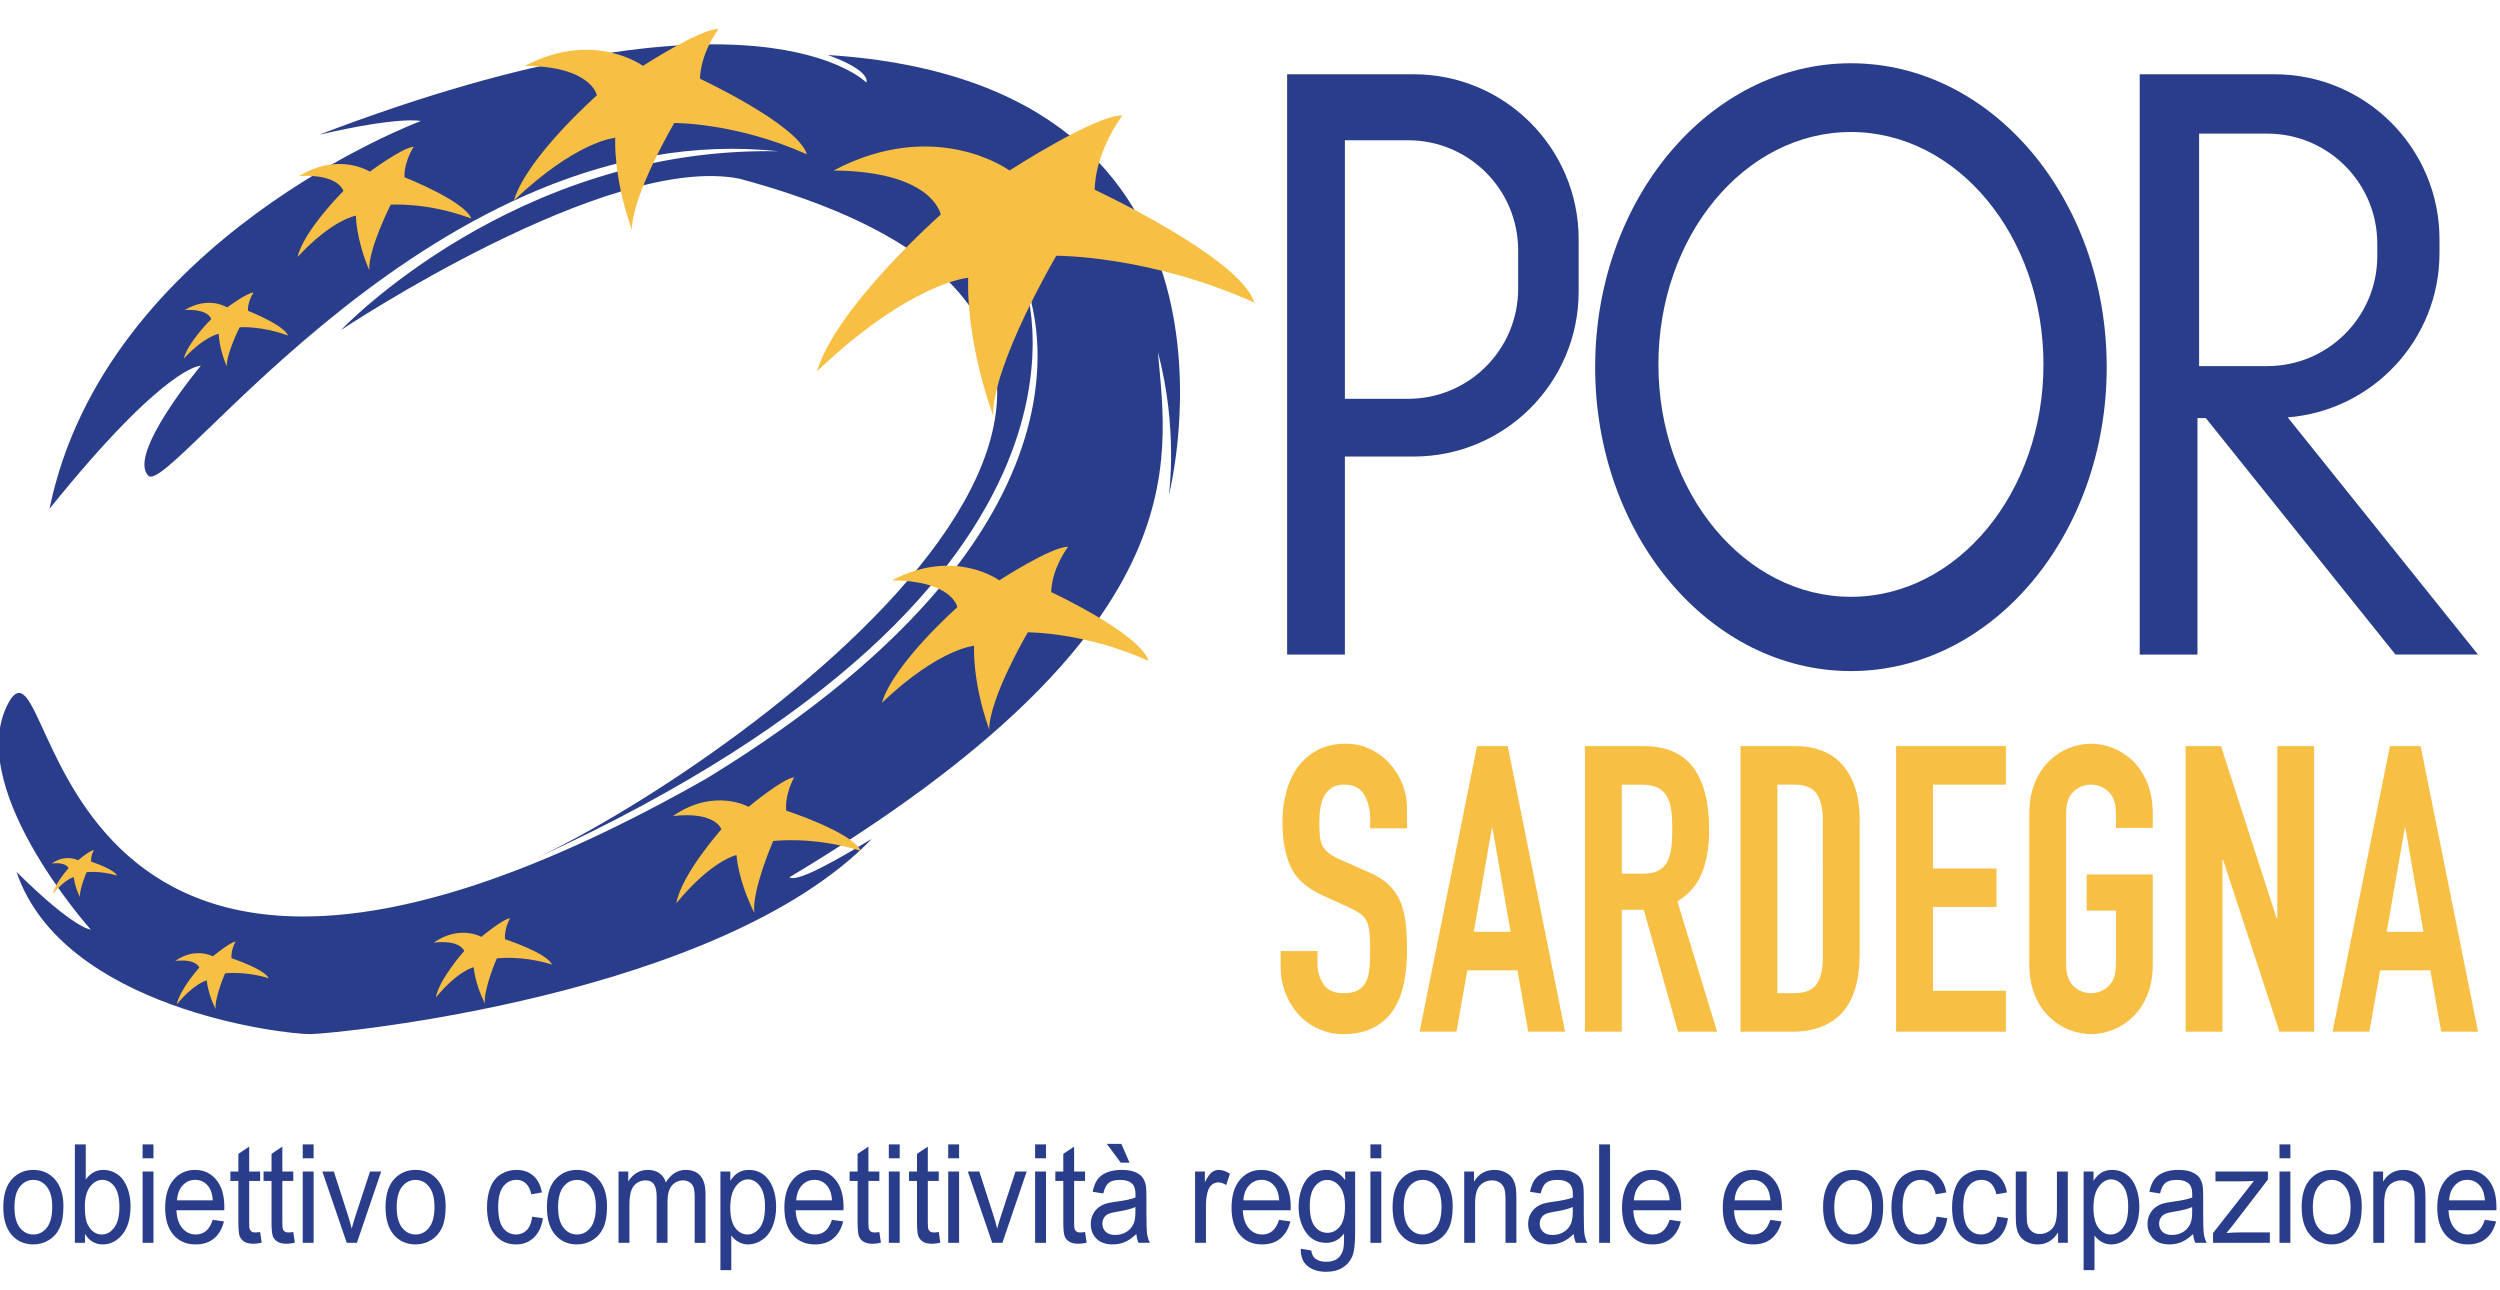<?xml version="1.0" encoding="utf-8"?>
<!-- Generator: Adobe Illustrator 17.0.0, SVG Export Plug-In . SVG Version: 6.00 Build 0)  -->
<!DOCTYPE svg PUBLIC "-//W3C//DTD SVG 1.1//EN" "http://www.w3.org/Graphics/SVG/1.1/DTD/svg11.dtd">
<svg version="1.1" id="Livello_1" xmlns="http://www.w3.org/2000/svg" xmlns:xlink="http://www.w3.org/1999/xlink" x="0px" y="0px"
	 width="218.16px" height="112.56px" viewBox="0 0 218.16 112.56" enable-background="new 0 0 218.16 112.56" xml:space="preserve">
<g>
	<path fill="#293D8B" d="M72.24,4.8c3.912,1.423,3.36,2.4,3.36,2.4s-9.722-9.956-47.76,4.56c7.169-1.658,8.88-1.2,8.88-1.2
		S9.16,20.847,4.32,44.4c10.208-12.675,13.2-12.48,13.2-12.48s-6.486,7.767-4.56,9.6S38.172,10.009,67.92,13.2
		c-22.982-0.448-38.16,15.6-38.16,15.6s23.291-15.528,34.8-13.2c51.678,13.976,0.493,50.658-17.76,59.28
		c52.91-24.246,42.48-50.64,42.48-50.64s10.237,20.551-27.6,43.68C3.776,100.826,5.124,55.324,0.96,60.96
		c-4.582,7.259,6.96,20.16,6.96,20.16s-1.46-0.056-6.48-5.04c4.028,11.934,23.408,14.202,25.68,14.16
		c2.272-0.042,35.659-3.268,48.96-17.04c-5.256,3.192-6.738,3.628-7.2,3.36c35.937-21.514,32.991-36.354,32.16-45.84
		C102.837,37.422,102,43.2,102,43.2S111.331,7.284,72.24,4.8z"/>
	<path fill="#293D8B" d="M117.36,39.84h6c7.953,0,14.4-6.447,14.4-14.4v-4.56c0-7.953-6.447-14.4-14.4-14.4h-6h-5.04v33.36v17.28
		h5.04C117.36,57.12,117.36,39.84,117.36,39.84z M117.36,12.24h5.52c5.302,0,9.6,4.298,9.6,9.6v3.36c0,5.302-4.298,9.6-9.6,9.6
		h-5.52V12.24z"/>
	<path fill="#293D8B" d="M191.76,36.48h0.723l16.557,20.64h7.2l-16.604-20.698c7.411-0.59,13.244-6.779,13.244-14.342v-1.2
		c0-7.953-6.447-14.4-14.4-14.4h-6.72h-5.04v30v20.64h5.04L191.76,36.48L191.76,36.48z M191.903,11.66h5.948
		c5.302,0,9.6,4.298,9.6,9.6v1.088c0,5.302-4.298,9.6-9.6,9.6h-5.948V11.66z"/>
	<path fill="#293D8B" d="M161.52,5.52c-12.327,0-22.32,11.873-22.32,26.52s9.993,26.52,22.32,26.52
		c12.327,0,22.32-11.873,22.32-26.52S173.847,5.52,161.52,5.52z M161.52,52.08c-9.278,0-16.8-9.08-16.8-20.28
		s7.522-20.28,16.8-20.28s16.8,9.08,16.8,20.28S170.798,52.08,161.52,52.08z"/>
	<path fill="#293D8B" d="M2.914,102.09c-0.693,0-1.28,0.23-1.761,0.691c-0.577,0.555-0.865,1.408-0.865,2.56
		c0,1.051,0.242,1.855,0.725,2.414s1.117,0.838,1.901,0.838c0.489,0,0.94-0.127,1.353-0.381s0.728-0.61,0.944-1.069
		s0.324-1.089,0.324-1.89c0-0.988-0.244-1.763-0.733-2.323C4.313,102.371,3.683,102.09,2.914,102.09z M4.089,107.129
		c-0.313,0.398-0.705,0.598-1.176,0.598c-0.475,0-0.868-0.198-1.181-0.595c-0.313-0.396-0.469-0.993-0.469-1.79
		c0-0.797,0.156-1.393,0.469-1.787c0.313-0.394,0.707-0.592,1.181-0.592c0.467,0,0.859,0.198,1.173,0.595
		c0.315,0.397,0.472,0.98,0.472,1.749C4.559,106.124,4.402,106.731,4.089,107.129z"/>
	<path fill="#293D8B" d="M10.755,102.972c-0.199-0.279-0.452-0.496-0.759-0.65c-0.308-0.154-0.634-0.231-0.978-0.231
		c-0.622,0-1.134,0.279-1.534,0.838v-3.065h-0.95v8.59h0.881v-0.779c0.376,0.613,0.895,0.92,1.556,0.92
		c0.664,0,1.234-0.291,1.709-0.873c0.475-0.582,0.712-1.406,0.712-2.473c0-0.449-0.056-0.871-0.169-1.266
		C11.109,103.588,10.954,103.251,10.755,102.972z M9.967,107.126c-0.302,0.401-0.661,0.601-1.076,0.601
		c-0.51,0-0.914-0.271-1.213-0.814c-0.183-0.332-0.274-0.871-0.274-1.617c0-0.758,0.151-1.337,0.453-1.737s0.661-0.601,1.076-0.601
		c0.411,0,0.762,0.193,1.052,0.58s0.435,0.986,0.435,1.799C10.42,106.129,10.269,106.726,9.967,107.126z"/>
	<rect x="12.443" y="102.231" fill="#293D8B" width="0.949" height="6.223"/>
	<rect x="12.443" y="99.864" fill="#293D8B" width="0.949" height="1.213"/>
	<path fill="#293D8B" d="M17.028,102.09c-0.773,0-1.403,0.289-1.888,0.867c-0.485,0.578-0.728,1.391-0.728,2.438
		c0,1.012,0.24,1.798,0.72,2.358c0.48,0.56,1.129,0.841,1.948,0.841c0.65,0,1.185-0.176,1.603-0.527
		c0.418-0.352,0.705-0.846,0.86-1.482l-0.981-0.135c-0.144,0.445-0.339,0.77-0.585,0.973c-0.246,0.203-0.543,0.305-0.891,0.305
		c-0.468,0-0.858-0.182-1.171-0.545s-0.487-0.887-0.522-1.57h4.177c0.003-0.125,0.005-0.219,0.005-0.281
		c0-1.027-0.237-1.824-0.712-2.391C18.389,102.374,17.777,102.09,17.028,102.09z M15.446,104.745
		c0.032-0.543,0.196-0.977,0.493-1.301c0.297-0.324,0.664-0.486,1.099-0.486c0.482,0,0.874,0.203,1.176,0.609
		c0.197,0.262,0.316,0.654,0.359,1.178H15.446z"/>
	<path fill="#293D8B" d="M22.283,107.551c-0.141,0-0.249-0.025-0.324-0.076c-0.076-0.051-0.13-0.119-0.164-0.205
		s-0.05-0.279-0.05-0.58v-3.639H22.7v-0.82h-0.954v-2.174l-0.944,0.633v1.541h-0.696v0.82h0.696v3.58
		c0,0.633,0.039,1.048,0.116,1.245c0.077,0.197,0.211,0.357,0.401,0.478c0.19,0.121,0.457,0.182,0.802,0.182
		c0.211,0,0.45-0.031,0.717-0.094L22.7,107.51C22.528,107.538,22.389,107.551,22.283,107.551z"/>
	<path fill="#293D8B" d="M25.176,107.551c-0.141,0-0.249-0.025-0.324-0.076c-0.076-0.051-0.13-0.119-0.163-0.205
		c-0.034-0.086-0.05-0.279-0.05-0.58v-3.639h0.955v-0.82h-0.955v-2.174l-0.944,0.633v1.541h-0.696v0.82h0.696v3.58
		c0,0.633,0.039,1.048,0.116,1.245c0.077,0.197,0.211,0.357,0.401,0.478c0.19,0.121,0.457,0.182,0.802,0.182
		c0.211,0,0.45-0.031,0.717-0.094l-0.137-0.932C25.42,107.538,25.281,107.551,25.176,107.551z"/>
	<rect x="26.418" y="102.231" fill="#293D8B" width="0.949" height="6.223"/>
	<rect x="26.418" y="99.864" fill="#293D8B" width="0.949" height="1.213"/>
	<path fill="#293D8B" d="M31.045,106.028c-0.151,0.461-0.269,0.855-0.353,1.184c-0.109-0.434-0.229-0.852-0.359-1.254l-1.202-3.727
		h-1.002l2.13,6.223h0.886l2.12-6.223H32.29L31.045,106.028z"/>
	<path fill="#293D8B" d="M36.269,102.09c-0.693,0-1.28,0.23-1.761,0.691c-0.577,0.555-0.865,1.408-0.865,2.56
		c0,1.051,0.242,1.855,0.725,2.414c0.483,0.559,1.117,0.838,1.901,0.838c0.489,0,0.939-0.127,1.353-0.381
		c0.413-0.254,0.728-0.61,0.944-1.069s0.324-1.089,0.324-1.89c0-0.988-0.244-1.763-0.733-2.323
		C37.668,102.371,37.039,102.09,36.269,102.09z M37.445,107.129c-0.313,0.398-0.705,0.598-1.176,0.598
		c-0.475,0-0.868-0.198-1.181-0.595c-0.313-0.396-0.469-0.993-0.469-1.79c0-0.797,0.156-1.393,0.469-1.787
		c0.313-0.394,0.707-0.592,1.181-0.592c0.467,0,0.859,0.198,1.173,0.595c0.315,0.397,0.472,0.98,0.472,1.749
		C37.914,106.124,37.758,106.731,37.445,107.129z"/>
	<path fill="#293D8B" d="M45.967,107.346c-0.25,0.254-0.561,0.381-0.933,0.381c-0.464,0-0.84-0.189-1.128-0.568
		s-0.432-0.986-0.432-1.822c0-0.824,0.149-1.427,0.448-1.808c0.299-0.381,0.687-0.571,1.166-0.571c0.316,0,0.586,0.105,0.809,0.316
		s0.379,0.525,0.467,0.943l0.923-0.158c-0.109-0.629-0.357-1.114-0.744-1.456s-0.884-0.513-1.492-0.513
		c-0.482,0-0.927,0.126-1.337,0.378c-0.41,0.252-0.715,0.63-0.915,1.134c-0.2,0.504-0.301,1.092-0.301,1.764
		c0,1.039,0.233,1.837,0.699,2.393c0.466,0.557,1.082,0.835,1.848,0.835c0.612,0,1.128-0.202,1.548-0.607s0.681-0.964,0.783-1.679
		l-0.933-0.135C46.375,106.702,46.216,107.092,45.967,107.346z"/>
	<path fill="#293D8B" d="M50.352,102.09c-0.693,0-1.28,0.23-1.761,0.691c-0.577,0.555-0.865,1.408-0.865,2.56
		c0,1.051,0.242,1.855,0.725,2.414c0.483,0.559,1.117,0.838,1.901,0.838c0.489,0,0.939-0.127,1.353-0.381
		c0.413-0.254,0.728-0.61,0.944-1.069s0.324-1.089,0.324-1.89c0-0.988-0.244-1.763-0.733-2.323
		C51.751,102.371,51.122,102.09,50.352,102.09z M51.528,107.129c-0.313,0.398-0.705,0.598-1.176,0.598
		c-0.475,0-0.868-0.198-1.181-0.595c-0.313-0.396-0.469-0.993-0.469-1.79c0-0.797,0.156-1.393,0.469-1.787
		c0.313-0.394,0.707-0.592,1.181-0.592c0.467,0,0.859,0.198,1.173,0.595c0.315,0.397,0.472,0.98,0.472,1.749
		C51.997,106.124,51.841,106.731,51.528,107.129z"/>
	<path fill="#293D8B" d="M59.836,102.09c-0.71,0-1.287,0.363-1.73,1.09c-0.109-0.344-0.296-0.611-0.562-0.803
		c-0.266-0.191-0.606-0.287-1.021-0.287c-0.373,0-0.705,0.093-0.997,0.278c-0.292,0.186-0.526,0.431-0.701,0.735v-0.873h-0.849
		v6.223h0.949v-3.228c0-0.566,0.051-1,0.153-1.301s0.266-0.529,0.493-0.686c0.227-0.156,0.474-0.234,0.741-0.234
		c0.352,0,0.605,0.117,0.759,0.352c0.155,0.234,0.232,0.586,0.232,1.055v4.043h0.949v-3.615c0-0.641,0.13-1.106,0.39-1.397
		s0.587-0.437,0.981-0.437c0.218,0,0.408,0.057,0.57,0.17s0.273,0.263,0.335,0.448c0.061,0.186,0.092,0.489,0.092,0.911v3.92h0.944
		v-4.271c0-0.711-0.149-1.237-0.448-1.579C60.819,102.261,60.392,102.09,59.836,102.09z"/>
	<path fill="#293D8B" d="M66.621,102.501c-0.366-0.273-0.787-0.41-1.266-0.41c-0.366,0-0.677,0.079-0.933,0.237
		c-0.257,0.158-0.487,0.396-0.691,0.712v-0.809h-0.865v8.607h0.949v-3.029c0.162,0.227,0.368,0.414,0.62,0.562
		c0.251,0.148,0.535,0.223,0.852,0.223c0.432,0,0.844-0.136,1.237-0.407c0.392-0.271,0.691-0.662,0.897-1.172
		c0.206-0.51,0.308-1.083,0.308-1.72c0-0.594-0.093-1.14-0.279-1.638C67.262,103.16,66.986,102.774,66.621,102.501z M66.307,107.132
		c-0.301,0.396-0.662,0.595-1.084,0.595c-0.415,0-0.768-0.191-1.06-0.574s-0.438-0.975-0.438-1.775c0-0.801,0.156-1.411,0.467-1.831
		c0.311-0.42,0.669-0.63,1.073-0.63c0.408,0,0.758,0.197,1.052,0.592c0.294,0.395,0.44,0.988,0.44,1.781
		C66.758,106.122,66.607,106.736,66.307,107.132z"/>
	<path fill="#293D8B" d="M71.064,102.09c-0.773,0-1.403,0.289-1.888,0.867c-0.485,0.578-0.728,1.391-0.728,2.438
		c0,1.012,0.24,1.798,0.72,2.358c0.48,0.56,1.129,0.841,1.949,0.841c0.65,0,1.185-0.176,1.603-0.527
		c0.418-0.352,0.705-0.846,0.86-1.482l-0.981-0.135c-0.144,0.445-0.339,0.77-0.585,0.973s-0.543,0.305-0.891,0.305
		c-0.468,0-0.858-0.182-1.171-0.545c-0.313-0.363-0.487-0.887-0.522-1.57h4.177c0.003-0.125,0.005-0.219,0.005-0.281
		c0-1.027-0.237-1.824-0.712-2.391C72.424,102.374,71.812,102.09,71.064,102.09z M69.482,104.745
		c0.032-0.543,0.196-0.977,0.493-1.301c0.297-0.324,0.664-0.486,1.1-0.486c0.482,0,0.873,0.203,1.176,0.609
		c0.197,0.262,0.316,0.654,0.359,1.178H69.482z"/>
	<path fill="#293D8B" d="M76.319,107.551c-0.141,0-0.249-0.025-0.324-0.076c-0.076-0.051-0.13-0.119-0.164-0.205
		c-0.033-0.086-0.05-0.279-0.05-0.58v-3.639h0.954v-0.82h-0.954v-2.174l-0.944,0.633v1.541h-0.696v0.82h0.696v3.58
		c0,0.633,0.039,1.048,0.116,1.245c0.077,0.197,0.211,0.357,0.401,0.478c0.19,0.121,0.457,0.182,0.802,0.182
		c0.211,0,0.45-0.031,0.717-0.094l-0.137-0.932C76.563,107.538,76.424,107.551,76.319,107.551z"/>
	<rect x="77.561" y="102.231" fill="#293D8B" width="0.949" height="6.223"/>
	<rect x="77.561" y="99.864" fill="#293D8B" width="0.949" height="1.213"/>
	<path fill="#293D8B" d="M81.503,107.551c-0.141,0-0.249-0.025-0.324-0.076c-0.076-0.051-0.13-0.119-0.164-0.205
		s-0.05-0.279-0.05-0.58v-3.639h0.955v-0.82h-0.955v-2.174l-0.944,0.633v1.541h-0.696v0.82h0.696v3.58
		c0,0.633,0.039,1.048,0.116,1.245c0.077,0.197,0.211,0.357,0.401,0.478c0.19,0.121,0.457,0.182,0.801,0.182
		c0.211,0,0.45-0.031,0.717-0.094l-0.137-0.932C81.747,107.538,81.608,107.551,81.503,107.551z"/>
	<rect x="82.745" y="102.231" fill="#293D8B" width="0.949" height="6.223"/>
	<rect x="82.745" y="99.864" fill="#293D8B" width="0.949" height="1.213"/>
	<path fill="#293D8B" d="M87.372,106.028c-0.151,0.461-0.269,0.855-0.353,1.184c-0.109-0.434-0.229-0.852-0.359-1.254l-1.202-3.727
		h-1.002l2.13,6.223h0.886l2.12-6.223h-0.976L87.372,106.028z"/>
	<rect x="90.328" y="99.864" fill="#293D8B" width="0.949" height="1.213"/>
	<rect x="90.328" y="102.231" fill="#293D8B" width="0.949" height="6.223"/>
	<path fill="#293D8B" d="M94.27,107.551c-0.141,0-0.249-0.025-0.324-0.076c-0.076-0.051-0.13-0.119-0.164-0.205
		s-0.05-0.279-0.05-0.58v-3.639h0.955v-0.82h-0.955v-2.174l-0.944,0.633v1.541h-0.696v0.82h0.696v3.58
		c0,0.633,0.039,1.048,0.116,1.245c0.077,0.197,0.211,0.357,0.401,0.478c0.19,0.121,0.457,0.182,0.802,0.182
		c0.211,0,0.45-0.031,0.717-0.094l-0.137-0.932C94.514,107.538,94.376,107.551,94.27,107.551z"/>
	<polygon fill="#293D8B" points="98.565,101.458 97.854,99.817 96.583,99.817 97.801,101.458 	"/>
	<path fill="#293D8B" d="M100.042,105.846v-1.406c0-0.469-0.016-0.793-0.047-0.973c-0.056-0.289-0.155-0.528-0.295-0.718
		c-0.141-0.189-0.36-0.347-0.659-0.472c-0.299-0.125-0.687-0.188-1.166-0.188c-0.482,0-0.905,0.073-1.271,0.22
		c-0.366,0.147-0.645,0.356-0.838,0.627c-0.193,0.272-0.332,0.628-0.417,1.069l0.928,0.141c0.102-0.441,0.259-0.749,0.472-0.923
		c0.213-0.174,0.542-0.261,0.989-0.261c0.478,0,0.839,0.119,1.081,0.357c0.179,0.176,0.269,0.479,0.269,0.908
		c0,0.039-0.002,0.131-0.005,0.275c-0.362,0.141-0.926,0.262-1.693,0.363c-0.376,0.051-0.658,0.104-0.844,0.158
		c-0.253,0.078-0.481,0.193-0.683,0.346c-0.202,0.152-0.366,0.354-0.49,0.607c-0.125,0.252-0.187,0.53-0.187,0.835
		c0,0.52,0.165,0.946,0.496,1.28c0.33,0.334,0.803,0.501,1.419,0.501c0.373,0,0.722-0.068,1.047-0.205s0.664-0.371,1.015-0.703
		c0.028,0.293,0.091,0.549,0.19,0.767h0.991c-0.12-0.238-0.2-0.487-0.24-0.747C100.062,107.447,100.042,106.827,100.042,105.846z
		 M99.082,105.717c0,0.465-0.051,0.816-0.153,1.055c-0.134,0.309-0.343,0.552-0.628,0.729c-0.285,0.178-0.61,0.267-0.976,0.267
		c-0.369,0-0.65-0.094-0.841-0.281c-0.192-0.188-0.287-0.422-0.287-0.703c0-0.184,0.044-0.351,0.132-0.501
		c0.088-0.15,0.213-0.265,0.374-0.343c0.162-0.078,0.438-0.148,0.828-0.211c0.689-0.109,1.206-0.242,1.55-0.398L99.082,105.717
		L99.082,105.717z"/>
	<path fill="#293D8B" d="M105.745,102.301c-0.185,0.141-0.386,0.432-0.604,0.873v-0.943h-0.854v6.223h0.949v-3.258
		c0-0.445,0.053-0.855,0.158-1.23c0.07-0.246,0.188-0.439,0.353-0.577c0.165-0.139,0.352-0.208,0.559-0.208
		c0.232,0,0.464,0.076,0.696,0.229l0.327-0.979c-0.331-0.227-0.656-0.34-0.976-0.34C106.133,102.09,105.93,102.161,105.745,102.301z
		"/>
	<path fill="#293D8B" d="M110.086,102.09c-0.773,0-1.403,0.289-1.888,0.867c-0.485,0.578-0.728,1.391-0.728,2.438
		c0,1.012,0.24,1.798,0.72,2.358c0.48,0.56,1.129,0.841,1.948,0.841c0.65,0,1.185-0.176,1.603-0.527
		c0.418-0.352,0.705-0.846,0.86-1.482l-0.981-0.135c-0.144,0.445-0.339,0.77-0.585,0.973s-0.543,0.305-0.891,0.305
		c-0.468,0-0.858-0.182-1.171-0.545c-0.313-0.363-0.487-0.887-0.522-1.57h4.177c0.003-0.125,0.005-0.219,0.005-0.281
		c0-1.027-0.237-1.824-0.712-2.391S110.834,102.09,110.086,102.09z M108.504,104.745c0.032-0.543,0.196-0.977,0.493-1.301
		c0.297-0.324,0.664-0.486,1.099-0.486c0.482,0,0.874,0.203,1.176,0.609c0.197,0.262,0.316,0.654,0.359,1.178H108.504z"/>
	<path fill="#293D8B" d="M117.381,102.981c-0.429-0.594-0.974-0.891-1.635-0.891c-0.496,0-0.927,0.137-1.295,0.41
		c-0.367,0.273-0.648,0.661-0.841,1.163s-0.29,1.05-0.29,1.644c0,0.863,0.211,1.604,0.633,2.221
		c0.422,0.617,1.018,0.926,1.788,0.926c0.619,0,1.135-0.271,1.55-0.814c0.003,0.688-0.019,1.139-0.069,1.354
		c-0.084,0.352-0.246,0.625-0.485,0.82s-0.578,0.293-1.018,0.293c-0.408,0-0.73-0.098-0.965-0.293
		c-0.176-0.145-0.283-0.375-0.322-0.691l-0.923-0.152c-0.014,0.672,0.185,1.175,0.596,1.509s0.951,0.501,1.619,0.501
		c0.562,0,1.036-0.117,1.421-0.352c0.385-0.234,0.666-0.554,0.844-0.958c0.177-0.404,0.266-1.091,0.266-2.06v-5.379h-0.875
		L117.381,102.981L117.381,102.981z M116.928,107.021c-0.295,0.373-0.661,0.56-1.097,0.56c-0.44,0-0.805-0.188-1.097-0.562
		s-0.438-0.971-0.438-1.787c0-0.75,0.148-1.315,0.443-1.696s0.654-0.571,1.076-0.571c0.429,0,0.795,0.193,1.099,0.58
		s0.456,0.961,0.456,1.723C117.371,106.063,117.223,106.648,116.928,107.021z"/>
	<rect x="119.589" y="99.864" fill="#293D8B" width="0.949" height="1.213"/>
	<rect x="119.589" y="102.231" fill="#293D8B" width="0.949" height="6.223"/>
	<path fill="#293D8B" d="M124.148,102.09c-0.693,0-1.28,0.23-1.761,0.691c-0.577,0.555-0.865,1.408-0.865,2.56
		c0,1.051,0.242,1.855,0.725,2.414s1.117,0.838,1.901,0.838c0.489,0,0.939-0.127,1.353-0.381c0.413-0.254,0.728-0.61,0.944-1.069
		s0.324-1.089,0.324-1.89c0-0.988-0.244-1.763-0.733-2.323C125.547,102.371,124.917,102.09,124.148,102.09z M125.323,107.129
		c-0.313,0.398-0.705,0.598-1.176,0.598c-0.475,0-0.868-0.198-1.181-0.595c-0.313-0.396-0.469-0.993-0.469-1.79
		c0-0.797,0.156-1.393,0.469-1.787c0.313-0.394,0.707-0.592,1.181-0.592c0.467,0,0.859,0.198,1.173,0.595
		c0.315,0.397,0.472,0.98,0.472,1.749C125.793,106.124,125.636,106.731,125.323,107.129z"/>
	<path fill="#293D8B" d="M131.976,102.823c-0.141-0.219-0.353-0.396-0.635-0.53c-0.283-0.135-0.593-0.202-0.931-0.202
		c-0.777,0-1.371,0.342-1.782,1.025v-0.885h-0.854v6.223h0.949v-3.398c0-0.797,0.147-1.338,0.44-1.623s0.642-0.428,1.047-0.428
		c0.253,0,0.474,0.064,0.662,0.19c0.188,0.127,0.319,0.297,0.393,0.51c0.074,0.213,0.111,0.534,0.111,0.964v3.785h0.949v-3.826
		c0-0.488-0.018-0.83-0.053-1.025C132.215,103.301,132.117,103.042,131.976,102.823z"/>
	<path fill="#293D8B" d="M138.207,105.846v-1.406c0-0.469-0.016-0.793-0.047-0.973c-0.056-0.289-0.155-0.528-0.295-0.718
		c-0.141-0.189-0.36-0.347-0.659-0.472s-0.687-0.188-1.165-0.188c-0.482,0-0.905,0.073-1.271,0.22s-0.645,0.356-0.838,0.627
		c-0.193,0.272-0.332,0.628-0.417,1.069l0.928,0.141c0.102-0.441,0.259-0.749,0.472-0.923c0.213-0.174,0.542-0.261,0.989-0.261
		c0.478,0,0.839,0.119,1.081,0.357c0.179,0.176,0.269,0.479,0.269,0.908c0,0.039-0.002,0.131-0.005,0.275
		c-0.362,0.141-0.926,0.262-1.693,0.363c-0.376,0.051-0.658,0.104-0.844,0.158c-0.253,0.078-0.481,0.193-0.683,0.346
		c-0.202,0.152-0.366,0.354-0.49,0.607c-0.125,0.252-0.187,0.53-0.187,0.835c0,0.52,0.165,0.946,0.496,1.28
		c0.33,0.334,0.803,0.501,1.419,0.501c0.373,0,0.722-0.068,1.047-0.205s0.664-0.371,1.015-0.703c0.028,0.293,0.091,0.549,0.19,0.767
		h0.991c-0.12-0.238-0.2-0.487-0.24-0.747C138.227,107.447,138.207,106.827,138.207,105.846z M137.247,105.717
		c0,0.465-0.051,0.816-0.153,1.055c-0.134,0.309-0.343,0.552-0.628,0.729c-0.285,0.178-0.61,0.267-0.976,0.267
		c-0.369,0-0.65-0.094-0.841-0.281c-0.192-0.188-0.287-0.422-0.287-0.703c0-0.184,0.044-0.351,0.132-0.501s0.213-0.265,0.374-0.343
		c0.162-0.078,0.438-0.148,0.828-0.211c0.689-0.109,1.206-0.242,1.55-0.398v0.386H137.247z"/>
	<rect x="139.549" y="99.864" fill="#293D8B" width="0.949" height="8.59"/>
	<path fill="#293D8B" d="M144.161,102.09c-0.773,0-1.403,0.289-1.888,0.867c-0.485,0.578-0.728,1.391-0.728,2.438
		c0,1.012,0.24,1.798,0.72,2.358c0.48,0.56,1.129,0.841,1.949,0.841c0.65,0,1.185-0.176,1.603-0.527
		c0.418-0.352,0.705-0.846,0.86-1.482l-0.981-0.135c-0.144,0.445-0.339,0.77-0.585,0.973s-0.543,0.305-0.891,0.305
		c-0.468,0-0.858-0.182-1.171-0.545s-0.487-0.887-0.522-1.57h4.177c0.003-0.125,0.005-0.219,0.005-0.281
		c0-1.027-0.237-1.824-0.712-2.391C145.521,102.374,144.909,102.09,144.161,102.09z M142.579,104.745
		c0.032-0.543,0.196-0.977,0.493-1.301c0.297-0.324,0.663-0.486,1.099-0.486c0.482,0,0.874,0.203,1.176,0.609
		c0.197,0.262,0.316,0.654,0.359,1.178H142.579z"/>
	<path fill="#293D8B" d="M152.952,102.09c-0.773,0-1.403,0.289-1.888,0.867c-0.485,0.578-0.728,1.391-0.728,2.438
		c0,1.012,0.24,1.798,0.72,2.358c0.48,0.56,1.129,0.841,1.948,0.841c0.65,0,1.185-0.176,1.603-0.527
		c0.418-0.352,0.705-0.846,0.86-1.482l-0.981-0.135c-0.144,0.445-0.339,0.77-0.585,0.973s-0.543,0.305-0.891,0.305
		c-0.468,0-0.858-0.182-1.171-0.545s-0.487-0.887-0.522-1.57h4.177c0.003-0.125,0.005-0.219,0.005-0.281
		c0-1.027-0.237-1.824-0.712-2.391C154.312,102.374,153.701,102.09,152.952,102.09z M151.37,104.745
		c0.032-0.543,0.196-0.977,0.493-1.301c0.297-0.324,0.664-0.486,1.1-0.486c0.482,0,0.874,0.203,1.176,0.609
		c0.197,0.262,0.316,0.654,0.359,1.178H151.37z"/>
	<path fill="#293D8B" d="M161.716,102.09c-0.693,0-1.28,0.23-1.761,0.691c-0.577,0.555-0.865,1.408-0.865,2.56
		c0,1.051,0.242,1.855,0.725,2.414s1.117,0.838,1.901,0.838c0.489,0,0.94-0.127,1.353-0.381s0.728-0.61,0.944-1.069
		s0.324-1.089,0.324-1.89c0-0.988-0.244-1.763-0.733-2.323C163.115,102.371,162.486,102.09,161.716,102.09z M162.892,107.129
		c-0.313,0.398-0.705,0.598-1.176,0.598c-0.475,0-0.868-0.198-1.181-0.595c-0.313-0.396-0.469-0.993-0.469-1.79
		c0-0.797,0.156-1.393,0.469-1.787c0.313-0.394,0.707-0.592,1.181-0.592c0.468,0,0.859,0.198,1.173,0.595
		c0.315,0.397,0.472,0.98,0.472,1.749C163.362,106.124,163.205,106.731,162.892,107.129z"/>
	<path fill="#293D8B" d="M168.522,107.346c-0.25,0.254-0.561,0.381-0.933,0.381c-0.464,0-0.84-0.189-1.128-0.568
		c-0.288-0.379-0.432-0.986-0.432-1.822c0-0.824,0.149-1.427,0.448-1.808s0.687-0.571,1.165-0.571c0.316,0,0.586,0.105,0.81,0.316
		c0.223,0.211,0.379,0.525,0.467,0.943l0.923-0.158c-0.109-0.629-0.357-1.114-0.744-1.456c-0.387-0.342-0.884-0.513-1.492-0.513
		c-0.482,0-0.927,0.126-1.337,0.378s-0.714,0.63-0.915,1.134c-0.2,0.504-0.301,1.092-0.301,1.764c0,1.039,0.233,1.837,0.699,2.393
		c0.466,0.557,1.082,0.835,1.848,0.835c0.612,0,1.128-0.202,1.548-0.607c0.42-0.404,0.681-0.964,0.783-1.679l-0.933-0.135
		C168.93,106.702,168.771,107.092,168.522,107.346z"/>
	<path fill="#293D8B" d="M173.814,107.346c-0.25,0.254-0.561,0.381-0.933,0.381c-0.464,0-0.84-0.189-1.128-0.568
		c-0.288-0.379-0.432-0.986-0.432-1.822c0-0.824,0.149-1.427,0.448-1.808s0.687-0.571,1.165-0.571c0.316,0,0.586,0.105,0.81,0.316
		c0.223,0.211,0.379,0.525,0.467,0.943l0.923-0.158c-0.109-0.629-0.357-1.114-0.744-1.456c-0.387-0.342-0.884-0.513-1.492-0.513
		c-0.482,0-0.927,0.126-1.337,0.378s-0.714,0.63-0.915,1.134c-0.2,0.504-0.301,1.092-0.301,1.764c0,1.039,0.233,1.837,0.699,2.393
		c0.466,0.557,1.082,0.835,1.848,0.835c0.612,0,1.128-0.202,1.548-0.607s0.681-0.964,0.783-1.679l-0.933-0.135
		C174.222,106.702,174.063,107.092,173.814,107.346z"/>
	<path fill="#293D8B" d="M179.496,105.565c0,0.531-0.052,0.937-0.155,1.216c-0.104,0.279-0.28,0.5-0.53,0.662
		s-0.517,0.243-0.802,0.243s-0.524-0.079-0.717-0.237s-0.32-0.376-0.38-0.653c-0.039-0.191-0.058-0.562-0.058-1.113v-3.451h-0.949
		v3.856c0,0.449,0.019,0.777,0.058,0.984c0.056,0.309,0.154,0.569,0.293,0.782s0.352,0.39,0.638,0.53
		c0.286,0.141,0.595,0.211,0.925,0.211c0.749,0,1.341-0.352,1.777-1.055v0.914h0.849v-6.223h-0.949L179.496,105.565L179.496,105.565
		z"/>
	<path fill="#293D8B" d="M185.579,102.501c-0.366-0.273-0.788-0.41-1.266-0.41c-0.366,0-0.677,0.079-0.933,0.237
		s-0.487,0.396-0.691,0.712v-0.809h-0.865v8.607h0.949v-3.029c0.162,0.227,0.368,0.414,0.62,0.562
		c0.251,0.148,0.535,0.223,0.852,0.223c0.432,0,0.845-0.136,1.237-0.407c0.392-0.271,0.691-0.662,0.896-1.172
		c0.206-0.51,0.309-1.083,0.309-1.72c0-0.594-0.093-1.14-0.28-1.638C186.221,103.16,185.945,102.774,185.579,102.501z
		 M185.265,107.132c-0.301,0.396-0.662,0.595-1.084,0.595c-0.415,0-0.768-0.191-1.06-0.574s-0.438-0.975-0.438-1.775
		c0-0.801,0.156-1.411,0.467-1.831c0.311-0.42,0.669-0.63,1.073-0.63c0.408,0,0.758,0.197,1.052,0.592
		c0.293,0.395,0.44,0.988,0.44,1.781C185.716,106.122,185.566,106.736,185.265,107.132z"/>
	<path fill="#293D8B" d="M192.258,105.846v-1.406c0-0.469-0.016-0.793-0.047-0.973c-0.056-0.289-0.155-0.528-0.295-0.718
		c-0.141-0.189-0.36-0.347-0.659-0.472s-0.687-0.188-1.165-0.188c-0.482,0-0.905,0.073-1.271,0.22s-0.645,0.356-0.839,0.627
		c-0.193,0.272-0.332,0.628-0.417,1.069l0.928,0.141c0.102-0.441,0.259-0.749,0.472-0.923c0.213-0.174,0.542-0.261,0.989-0.261
		c0.478,0,0.839,0.119,1.081,0.357c0.179,0.176,0.269,0.479,0.269,0.908c0,0.039-0.002,0.131-0.005,0.275
		c-0.362,0.141-0.926,0.262-1.693,0.363c-0.376,0.051-0.657,0.104-0.844,0.158c-0.253,0.078-0.481,0.193-0.683,0.346
		c-0.202,0.152-0.366,0.354-0.49,0.607c-0.125,0.252-0.187,0.53-0.187,0.835c0,0.52,0.165,0.946,0.496,1.28s0.803,0.501,1.419,0.501
		c0.373,0,0.721-0.068,1.047-0.205c0.325-0.137,0.664-0.371,1.015-0.703c0.028,0.293,0.091,0.549,0.19,0.767h0.991
		c-0.12-0.238-0.2-0.487-0.24-0.747C192.278,107.447,192.258,106.827,192.258,105.846z M191.298,105.717
		c0,0.465-0.051,0.816-0.153,1.055c-0.134,0.309-0.343,0.552-0.628,0.729c-0.285,0.178-0.61,0.267-0.976,0.267
		c-0.369,0-0.65-0.094-0.841-0.281s-0.287-0.422-0.287-0.703c0-0.184,0.044-0.351,0.132-0.501s0.213-0.265,0.374-0.343
		c0.162-0.078,0.438-0.148,0.828-0.211c0.689-0.109,1.206-0.242,1.55-0.398v0.386H191.298z"/>
	<path fill="#293D8B" d="M194.291,107.598l0.585-0.721l3.032-3.949v-0.697h-4.577v0.856h2.283c0.309,0,0.666-0.012,1.07-0.035
		l-3.565,4.547v0.855h4.957v-0.908h-2.589C195.115,107.545,194.716,107.563,194.291,107.598z"/>
	<rect x="198.919" y="99.864" fill="#293D8B" width="0.949" height="1.213"/>
	<rect x="198.919" y="102.231" fill="#293D8B" width="0.949" height="6.223"/>
	<path fill="#293D8B" d="M203.477,102.09c-0.693,0-1.28,0.23-1.761,0.691c-0.577,0.555-0.865,1.408-0.865,2.56
		c0,1.051,0.242,1.855,0.725,2.414s1.117,0.838,1.901,0.838c0.489,0,0.94-0.127,1.353-0.381s0.728-0.61,0.944-1.069
		s0.324-1.089,0.324-1.89c0-0.988-0.244-1.763-0.733-2.323C204.877,102.371,204.247,102.09,203.477,102.09z M204.654,107.129
		c-0.313,0.398-0.705,0.598-1.176,0.598c-0.475,0-0.868-0.198-1.181-0.595c-0.313-0.396-0.469-0.993-0.469-1.79
		c0-0.797,0.156-1.393,0.469-1.787c0.313-0.394,0.707-0.592,1.181-0.592c0.468,0,0.859,0.198,1.173,0.595
		c0.315,0.397,0.472,0.98,0.472,1.749C205.123,106.124,204.966,106.731,204.654,107.129z"/>
	<path fill="#293D8B" d="M211.306,102.823c-0.141-0.219-0.352-0.396-0.635-0.53c-0.283-0.135-0.593-0.202-0.931-0.202
		c-0.777,0-1.371,0.342-1.782,1.025v-0.885h-0.854v6.223h0.949v-3.398c0-0.797,0.147-1.338,0.44-1.623
		c0.294-0.285,0.642-0.428,1.047-0.428c0.253,0,0.474,0.064,0.662,0.19c0.188,0.127,0.319,0.297,0.393,0.51
		c0.074,0.213,0.111,0.534,0.111,0.964v3.785h0.949v-3.826c0-0.488-0.018-0.83-0.053-1.025
		C211.545,103.301,211.447,103.042,211.306,102.823z"/>
	<path fill="#293D8B" d="M217.848,105.331c0-1.027-0.237-1.824-0.712-2.391c-0.475-0.566-1.086-0.85-1.835-0.85
		c-0.773,0-1.403,0.289-1.888,0.867c-0.485,0.578-0.728,1.391-0.728,2.438c0,1.012,0.24,1.798,0.72,2.358
		c0.48,0.56,1.129,0.841,1.949,0.841c0.65,0,1.185-0.176,1.603-0.527c0.418-0.352,0.705-0.846,0.86-1.482l-0.981-0.135
		c-0.144,0.445-0.339,0.77-0.585,0.973s-0.543,0.305-0.891,0.305c-0.468,0-0.858-0.182-1.171-0.545s-0.487-0.887-0.522-1.57h4.177
		C217.846,105.487,217.848,105.393,217.848,105.331z M213.719,104.745c0.032-0.543,0.196-0.977,0.493-1.301
		c0.297-0.324,0.664-0.486,1.099-0.486c0.482,0,0.874,0.203,1.176,0.609c0.197,0.262,0.316,0.654,0.359,1.178H213.719z"/>
</g>
<g>
	<path fill="#F7BF43" d="M95.533,16.561c0,0-0.126-2.892,2.4-6.48c-2.286-0.088-9.84,4.8-9.84,4.8s-6.4-4.72-15.36,0
		c8.702,0.064,9.36,3.84,9.36,3.84s-9.11,8.046-10.8,13.68c8.184-7.778,13.2-8.16,13.2-8.16s-0.339,4.911,2.16,12
		c0.01-4.531,5.52-13.92,5.52-13.92s8.006-0.077,17.28,4.08C108.261,22.498,95.533,16.561,95.533,16.561z"/>
	<path fill="#F7BF43" d="M70.415,13.467c-0.798-2.615-9.326-6.593-9.326-6.593s-0.084-1.937,1.608-4.342
		c-1.532-0.059-6.593,3.216-6.593,3.216s-4.288-3.162-10.291,0c5.83,0.043,6.271,2.573,6.271,2.573s-6.104,5.391-7.236,9.166
		c5.484-5.211,8.844-5.467,8.844-5.467s-0.227,3.29,1.447,8.04c0.007-3.036,3.698-9.326,3.698-9.326S64.201,10.682,70.415,13.467z"
		/>
	<path fill="#F7BF43" d="M35.299,15.469c0,0-0.122-1.157,0.803-2.659c-0.919,0.021-3.829,2.169-3.829,2.169s-2.685-1.735-6.163,0.38
		c3.493-0.19,3.851,1.309,3.851,1.309s-3.456,3.454-3.995,5.756c3.091-3.323,5.094-3.601,5.094-3.601s-0.014,1.979,1.164,4.761
		c-0.108-1.818,1.87-5.722,1.87-5.722s3.21-0.229,7.034,1.209C40.553,17.536,35.299,15.469,35.299,15.469z"/>
	<path fill="#F7BF43" d="M21.638,27.12c0,0-0.073-0.694,0.482-1.596c-0.552,0.013-2.298,1.302-2.298,1.302s-1.611-1.041-3.698,0.228
		c2.096-0.114,2.31,0.786,2.31,0.786s-2.074,2.072-2.397,3.454c1.855-1.994,3.057-2.16,3.057-2.16s-0.009,1.187,0.698,2.857
		c-0.065-1.091,1.122-3.433,1.122-3.433s1.926-0.137,4.221,0.726C24.791,28.361,21.638,27.12,21.638,27.12z"/>
	<path fill="#F7BF43" d="M91.737,51.67c0,0-0.077-1.763,1.463-3.951c-1.394-0.054-5.999,2.926-5.999,2.926s-3.902-2.878-9.365,0
		c5.305,0.039,5.707,2.341,5.707,2.341s-5.555,4.905-6.585,8.341c4.99-4.742,8.048-4.975,8.048-4.975s-0.207,2.994,1.317,7.316
		c0.006-2.762,3.365-8.487,3.365-8.487s4.881-0.047,10.536,2.488C99.498,55.29,91.737,51.67,91.737,51.67z"/>
	<path fill="#F7BF43" d="M68.612,70.741c0,0-0.205-1.236,0.693-2.91c-0.987,0.082-3.978,2.577-3.978,2.577s-2.997-1.694-6.601,0.802
		c3.743-0.427,4.223,1.161,4.223,1.161s-3.495,3.933-3.926,6.443c3.111-3.77,5.246-4.196,5.246-4.196s0.111,2.128,1.555,5.044
		c-0.232-1.948,1.645-6.27,1.645-6.27s3.436-0.451,7.639,0.851C74.392,72.627,68.612,70.741,68.612,70.741z"/>
	<path fill="#F7BF43" d="M44.075,81.961c0,0-0.129-0.779,0.436-1.833c-0.622,0.052-2.506,1.623-2.506,1.623
		s-1.888-1.067-4.158,0.506c2.358-0.269,2.66,0.732,2.66,0.732s-2.202,2.478-2.474,4.059c1.96-2.375,3.305-2.644,3.305-2.644
		s0.07,1.34,0.98,3.178c-0.146-1.227,1.036-3.95,1.036-3.95s2.165-0.284,4.812,0.536C47.716,83.15,44.075,81.961,44.075,81.961z"/>
	<path fill="#F7BF43" d="M20.207,83.622c0,0-0.102-0.615,0.345-1.448c-0.491,0.041-1.98,1.282-1.98,1.282s-1.492-0.843-3.285,0.399
		c1.863-0.213,2.102,0.578,2.102,0.578s-1.739,1.958-1.954,3.207c1.548-1.876,2.611-2.088,2.611-2.088s0.055,1.059,0.774,2.51
		c-0.116-0.969,0.819-3.121,0.819-3.121s1.71-0.225,3.802,0.423C23.084,84.561,20.207,83.622,20.207,83.622z"/>
	<path fill="#F7BF43" d="M7.954,75.19c0,0-0.072-0.431,0.241-1.014c-0.344,0.029-1.386,0.898-1.386,0.898s-1.044-0.59-2.3,0.28
		c1.304-0.149,1.471,0.404,1.471,0.404s-1.217,1.37-1.368,2.245c1.084-1.313,1.828-1.462,1.828-1.462s0.039,0.741,0.542,1.757
		c-0.081-0.679,0.573-2.184,0.573-2.184s1.197-0.157,2.661,0.296C9.968,75.848,7.954,75.19,7.954,75.19z"/>
	<path fill="#F7BF43" d="M121.316,66.685c-0.472-0.536-1.039-0.968-1.701-1.295c-0.661-0.327-1.391-0.49-2.189-0.49
		c-0.924,0-1.733,0.181-2.426,0.542c-0.693,0.362-1.265,0.846-1.717,1.453s-0.793,1.33-1.024,2.17s-0.346,1.727-0.346,2.66
		c0,1.564,0.236,2.865,0.709,3.903c0.472,1.039,1.402,1.872,2.788,2.503l2.299,1.05c0.399,0.187,0.719,0.362,0.961,0.525
		c0.241,0.164,0.43,0.373,0.567,0.63c0.136,0.257,0.225,0.595,0.268,1.015c0.042,0.42,0.063,0.957,0.063,1.61
		c0,0.56-0.021,1.073-0.063,1.54s-0.142,0.857-0.299,1.172c-0.158,0.315-0.389,0.56-0.693,0.735
		c-0.305,0.175-0.73,0.263-1.276,0.263c-0.819,0-1.402-0.263-1.748-0.787c-0.346-0.525-0.52-1.114-0.52-1.768v-1.12h-3.213v1.33
		c0,0.84,0.142,1.622,0.425,2.345c0.284,0.724,0.666,1.348,1.15,1.872c0.483,0.525,1.06,0.94,1.732,1.242
		c0.672,0.303,1.396,0.455,2.174,0.455c1.029,0,1.9-0.187,2.615-0.56c0.714-0.373,1.286-0.88,1.717-1.523
		c0.43-0.641,0.74-1.411,0.929-2.31c0.189-0.898,0.284-1.872,0.284-2.922c0-0.91-0.042-1.72-0.126-2.432
		c-0.084-0.711-0.247-1.341-0.488-1.89c-0.242-0.548-0.583-1.026-1.024-1.435c-0.441-0.408-1.019-0.764-1.732-1.068l-2.457-1.085
		c-0.42-0.187-0.751-0.373-0.992-0.56c-0.242-0.187-0.425-0.403-0.551-0.648s-0.205-0.536-0.236-0.875
		c-0.031-0.338-0.047-0.753-0.047-1.242c0-0.42,0.031-0.823,0.094-1.208s0.173-0.723,0.331-1.015
		c0.157-0.292,0.378-0.531,0.661-0.718c0.284-0.187,0.646-0.28,1.087-0.28c0.819,0,1.402,0.298,1.748,0.893s0.52,1.301,0.52,2.117
		v0.805h3.213v-1.75c0-0.7-0.126-1.382-0.378-2.047C122.151,67.823,121.789,67.222,121.316,66.685z"/>
	<path fill="#F7BF43" d="M128.892,65.11l-5.009,24.92h3.213l0.945-5.355h4.378l0.945,5.355h3.213l-5.008-24.92H128.892z
		 M128.608,81.315l1.575-9.03h0.063l1.575,9.03H128.608z"/>
	<path fill="#F7BF43" d="M148.532,76.153c0.409-1.038,0.614-2.281,0.614-3.728c0-4.876-1.89-7.315-5.67-7.315h-5.166v24.92h3.213
		V79.39h1.921l2.993,10.64h3.402l-3.465-11.375C147.403,78.025,148.122,77.191,148.532,76.153z M145.839,74.018
		c-0.063,0.478-0.184,0.881-0.362,1.207c-0.179,0.327-0.436,0.578-0.772,0.753c-0.336,0.175-0.787,0.263-1.354,0.263h-1.827v-7.77
		h1.669c0.588,0,1.06,0.082,1.417,0.245c0.357,0.163,0.635,0.414,0.835,0.753c0.199,0.339,0.331,0.747,0.394,1.225
		c0.063,0.479,0.094,1.032,0.094,1.662S145.902,73.54,145.839,74.018z"/>
	<path fill="#F7BF43" d="M156.643,65.11h-4.757v24.92h4.473c1.911,0,3.375-0.554,4.394-1.663c1.018-1.108,1.528-2.829,1.528-5.162
		V71.55c0-2.03-0.483-3.61-1.449-4.742C159.866,65.676,158.47,65.11,156.643,65.11z M159.068,83.555
		c0,1.073-0.189,1.861-0.567,2.362c-0.378,0.502-1.019,0.753-1.922,0.753h-1.481v-18.2h1.481c0.945,0,1.596,0.269,1.953,0.805
		c0.357,0.537,0.535,1.295,0.535,2.275L159.068,83.555L159.068,83.555z"/>
	<polygon fill="#F7BF43" points="165.463,90.03 175.039,90.03 175.039,86.46 168.676,86.46 168.676,79.145 174.22,79.145 
		174.22,75.785 168.676,75.785 168.676,68.47 175.039,68.47 175.039,65.11 165.463,65.11 	"/>
	<path fill="#F7BF43" d="M186.142,66.423c-0.515-0.501-1.092-0.88-1.732-1.138c-0.641-0.256-1.287-0.385-1.937-0.385
		c-0.651,0-1.297,0.128-1.937,0.385c-0.641,0.257-1.218,0.636-1.732,1.138c-0.515,0.502-0.929,1.138-1.244,1.908
		s-0.473,1.657-0.473,2.66v13.16c0,1.027,0.158,1.919,0.473,2.677s0.729,1.388,1.244,1.89c0.514,0.502,1.092,0.881,1.732,1.137
		c0.64,0.257,1.286,0.385,1.937,0.385s1.296-0.128,1.937-0.385c0.64-0.256,1.218-0.635,1.732-1.137
		c0.514-0.502,0.929-1.132,1.244-1.89c0.315-0.758,0.472-1.651,0.472-2.677v-7.84h-5.764v3.15h2.551v4.69
		c0,0.863-0.216,1.499-0.646,1.907c-0.431,0.409-0.94,0.612-1.528,0.612s-1.098-0.204-1.528-0.612
		c-0.431-0.408-0.646-1.044-0.646-1.907V70.99c0-0.863,0.215-1.499,0.646-1.907c0.43-0.408,0.94-0.613,1.528-0.613
		s1.097,0.205,1.528,0.613c0.43,0.409,0.646,1.044,0.646,1.907v1.26h3.213v-1.26c0-1.003-0.157-1.89-0.472-2.66
		C187.072,67.56,186.657,66.925,186.142,66.423z"/>
	<polygon fill="#F7BF43" points="198.727,80.125 198.664,80.125 193.812,65.11 190.726,65.11 190.726,90.03 193.938,90.03 
		193.938,75.05 194.002,75.05 198.916,90.03 201.94,90.03 201.94,65.11 198.727,65.11 	"/>
	<path fill="#F7BF43" d="M211.232,65.11h-2.677l-5.008,24.92h3.213l0.945-5.355h4.379l0.945,5.355h3.213L211.232,65.11z
		 M208.271,81.315l1.575-9.03h0.063l1.575,9.03H208.271z"/>
</g>
</svg>
